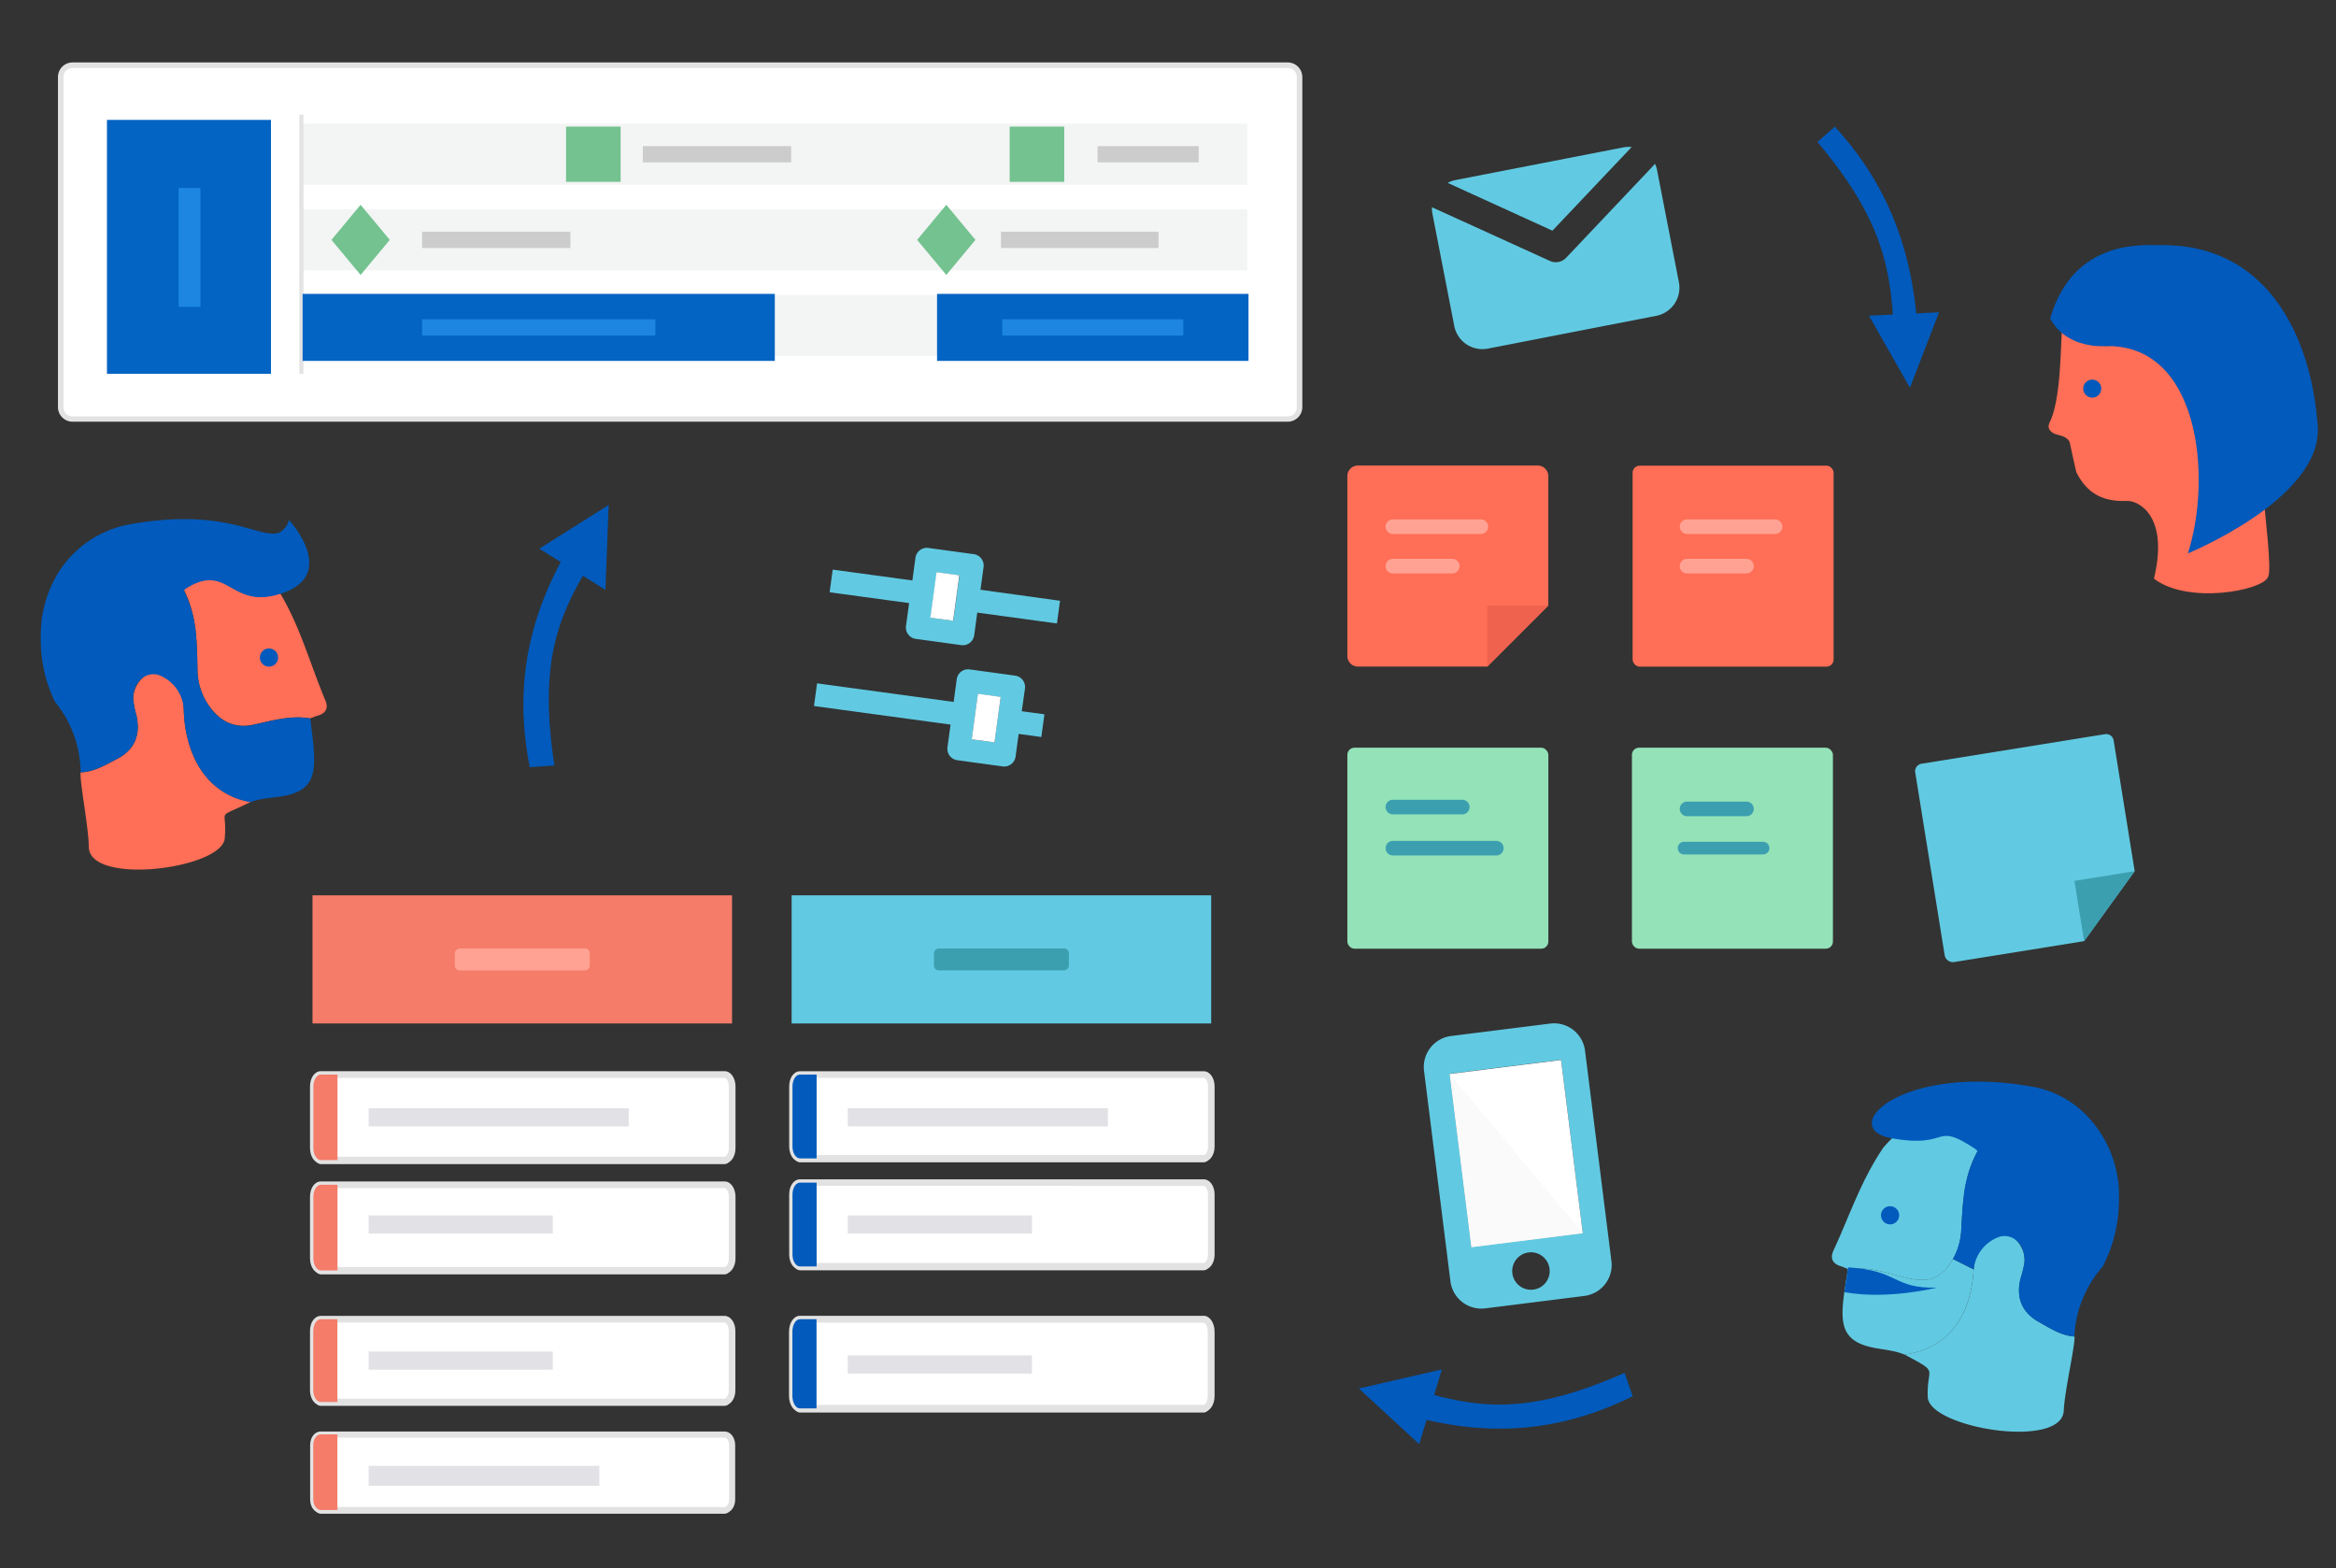 <svg xmlns="http://www.w3.org/2000/svg" viewBox="0 0 515.19 345.88"><rect x="0" y="0" width="515.19" height="345.88" fill="#333333" stroke="none"/><defs><style>.cls-1{isolation:isolate;}.cls-2{fill:#ff6e56;}.cls-3{fill:#015abc;}.cls-4{fill:#61cae2;}.cls-5{fill:#fff;}.cls-6{fill:#fafafa;}.cls-7{fill:#e2e2e2;}.cls-8{fill:#f3f4f4;}.cls-9{fill:#e3e3e3;}.cls-10{fill:#0364c4;}.cls-11{fill:#73c290;}.cls-12{fill:#1d86e0;}.cls-13{fill:#ccc;}.cls-14{fill:#93e2b8;}.cls-15{fill:#ee624e;}.cls-16{fill:#3c9fb0;}.cls-17{fill:#ffa293;}.cls-18{fill:#f47c69;}.cls-19{mix-blend-mode:multiply;}.cls-20{fill:#eaeaea;}.cls-21{fill:#e2e2e6;}.cls-22{fill:none;}</style></defs><title>2-confusion</title><g class="cls-1"><g id="Layer_2" data-name="Layer 2"><g id="Top_layer" data-name="Top layer"><path class="cls-2" d="M55.28,176.86C44.68,175,40.7,165.27,40.52,156.28c-.49-6.54-1.86-7.12-4.7-8-3-1-6.6,2.31-6.43,6.06a21,21,0,0,0,.71,3.49c.95,4.27-.43,7.57-4.32,9.57-2.51,1.29-5,2.84-8,2.94-.23,2,1.78,12.16,1.8,16.4.05,8.76,30.09,4.79,30-2.11C50.16,178,47.3,180.79,55.28,176.86Z"/><path class="cls-2" d="M61.33,130.1c4.74,7.58,7,16.21,10.42,24.35.74,1.76.09,2.9-1.75,3.4-.53.14-1,.37-1.56.56-.86-.08-1.73-.21-2.59-.22-3.37,0-6.6.88-9.84,1.6-4.06.91-7.15-.53-9.59-3.69a14.09,14.09,0,0,1-2.87-8.64c-.11-5.94-.15-11.86-3-17.39-1.45-2.77-.15-6.07,2.39-8a17.7,17.7,0,0,1,4-2C52.93,121.63,57.48,125.37,61.33,130.1Z"/><path class="cls-3" d="M9.17,136.82a27,27,0,0,1,2.63-8.63,23.51,23.51,0,0,1,17.31-12.65c21.43-3.71,28.26,3.66,32.63,1.85a4.66,4.66,0,0,0,2-2.72s10.74,11.66-1.09,16-12-6.78-21.44-1a2.69,2.69,0,0,0-.65.55,27.18,27.18,0,0,1,2.72,10.42h0c.19,2.27.23,4.56.27,6.86a14.1,14.1,0,0,0,2.87,8.64c2.44,3.16,5.53,4.6,9.59,3.69,3.24-.73,6.48-1.62,9.84-1.6.86,0,1.73.14,2.59.22.27,2.52.66,5,.8,7.57.3,5.31-.72,8.54-7,9.58-2.34.39-4.74.44-7,1.3C44.68,175,40.7,165.27,40.52,156.28a8.58,8.58,0,0,0-5.42-7.38c-3-1-5.88,1.66-5.71,5.41a21,21,0,0,0,.71,3.49c.95,4.27-.43,7.57-4.32,9.57-2.51,1.29-5,2.84-8,2.94a25,25,0,0,0-5.72-15.63,31.75,31.75,0,0,1-3.07-13A45.38,45.38,0,0,1,9.17,136.82Z"/><circle class="cls-3" cx="59.33" cy="145.01" r="2.01" transform="translate(-0.89 0.37) rotate(-0.35)"/><path class="cls-4" d="M420.05,298.73c10.65-1.51,14.74-9.81,15.23-18.79.72-6.52,2.1-7.05,5-7.86,3.08-.87,6.52,2.53,6.22,6.28a21,21,0,0,1-.83,3.46c-1.09,4.23.17,7.58,4,9.71,2.46,1.38,4.88,3,7.85,3.21.16,2-2.2,12.09-2.37,16.33-.36,8.75-30.24,3.75-30-3.15C424.91,301.28,427.89,302.93,420.05,298.73Z"/><path class="cls-4" d="M430.16,243.49a17.7,17.7,0,0,1,3.94,2.18c2.47,2,3.65,5.38,2.11,8.1-3.08,5.43-3.32,11.35-3.64,17.28a14.09,14.09,0,0,1-3.17,8.53c-2.55,3.07-5.46,3.14-9.49,2.09-3.22-.84-6.42-1.84-9.78-1.94-.86,0-1.73.08-2.6.13-.51-.21-1-.45-1.54-.61-1.82-.56-2.43-1.73-1.63-3.46,3.69-8,6-15.3,11-22.71C419.41,248.46,424.08,244.88,430.16,243.49Z"/><path class="cls-4" d="M430.73,277.65a13.49,13.49,0,0,1-1.33,1.92c-2.55,3.07-5.46,3.14-9.49,2.09-3.22-.84-6.42-1.84-9.78-1.94-.86,0-1.73.08-2.6.13-.36,2.51-.83,5-1.06,7.53-.48,5.29.42,8.56,6.64,9.82,2.32.47,4.72.6,6.93,1.54,10.65-1.51,14.74-9.81,15.23-18.79"/><path class="cls-3" d="M435.28,279.94a8.58,8.58,0,0,1,5.67-7.19c3.08-.87,5.82,1.86,5.52,5.61a21,21,0,0,1-.83,3.46c-1.09,4.23.17,7.58,4,9.71,2.46,1.38,4.88,3,7.85,3.21a25,25,0,0,1,6.26-15.43,31.75,31.75,0,0,0,3.52-12.9,45.38,45.38,0,0,0,0-4.84,27,27,0,0,0-2.33-8.71c-3.45-7.14-9.29-11.91-16.87-13.24-28.94-5.08-43.09,9.25-30.82,11.41,13,2.29,9-3.8,18.25,2.26a2.69,2.69,0,0,1,.63.57,27.18,27.18,0,0,0-3.08,10.32h0c-.27,2.26-.38,4.55-.51,6.85a14.7,14.7,0,0,1-1.84,6.61"/><circle class="cls-3" cx="416.88" cy="268.03" r="2.01" transform="translate(132.09 673.65) rotate(-87.67)"/><path class="cls-3" d="M407.59,279.5c11.29.65,9.82,4.71,19.57,4.46,0,0-10.75,2.75-20.4,1"/><path class="cls-4" d="M341.89,225.73l-21.83,2.74a6.88,6.88,0,0,0-6,7.68l5.82,46.39a6.88,6.88,0,0,0,7.68,6l21.83-2.74a6.88,6.88,0,0,0,6-7.68l-5.82-46.39A6.88,6.88,0,0,0,341.89,225.73Zm-3.73,58.67a4.13,4.13,0,1,1,3.58-4.61A4.12,4.12,0,0,1,338.17,284.4Zm10.91-12.46L324.52,275l-4.79-38.2,24.56-3.08Z"/><rect class="cls-5" x="322.03" y="235.14" width="24.75" height="38.5" transform="translate(-29.07 43.61) rotate(-7.15)"/><polygon class="cls-6" points="349.07 271.95 324.52 275.03 319.73 236.83 349.07 271.95"/><path class="cls-2" d="M454.81,71.76c3.37-.23,6.77,4.84,10.14,4.55,2.31-.19,6.14-1.09,7.81.39,1.32,1.17,13.69,11.1,11.22,15.21-.76,1.26,1.18,2.09,1.61,3.44,2.27,7.1,6.95,6.81,9.21,13.91.37,1.17,3.68.29,4.55,1.19,0,2.06,1.87,15.83.79,16.88-1.18,2.85-17.51,6.08-25.1.29,3.34-13.82-3.35-17.26-6-17.15-5.35.23-8.84-1.75-11.13-6.36-.48-2.16-1-4.32-1.43-6.48-.22-1-1.63-1.53-2.67-1.75-1.38-.29-2.46-1.32-1.81-2.62,2.45-4.92,2.42-15.45,2.74-20.59C454.75,72.37,454.78,72.07,454.81,71.76Z"/><path class="cls-3" d="M511.18,94.27c-1.31-20-11.18-40.67-34.88-40.2-3.14.06-19-1.67-24.15,16.17,2.77,5.26,8.7,6.23,11.82,6.1,21.08-.9,24,28.81,18.55,45.71C482.52,122,511.86,110.12,511.18,94.27Z"/><circle class="cls-3" cx="461.43" cy="85.72" r="1.99" transform="translate(-1.6 9.1) rotate(-1.13)"/><g id="Filled_Icons" data-name="Filled Icons"><path class="cls-4" d="M342.38,50.87l17.47-18.44a6.33,6.33,0,0,0-1.77.06l-37.14,7.23a6.33,6.33,0,0,0-1.67.61Z"/><path class="cls-4" d="M345.41,56.84a3.14,3.14,0,0,1-3.6.7l-26-11.84a6.29,6.29,0,0,0,.1,1.42l4.82,24.76a6.31,6.31,0,0,0,7.4,5l37.14-7.23a6.31,6.31,0,0,0,5-7.4l-4.82-24.76a6.07,6.07,0,0,0-.44-1.35Z"/></g><g id="Line_Icons" data-name="Line Icons"><path class="cls-4" d="M216.24,130.06l.68-5a2.53,2.53,0,0,0-2.17-2.85l-10-1.37a2.53,2.53,0,0,0-2.85,2.17l-.68,5-17.57-2.39-.68,5L200.5,133l-.68,5A2.53,2.53,0,0,0,202,140.9l10,1.37a2.53,2.53,0,0,0,2.85-2.17l.68-5,17.57,2.39.68-5Zm-6,6.84-5-.68,1.37-10,5,.68Z"/><path class="cls-4" d="M226.05,151.85a2.53,2.53,0,0,0-2.17-2.85l-10-1.37A2.53,2.53,0,0,0,211,149.8l-.68,5-30.12-4.1-.68,5,30.12,4.1-.68,5a2.53,2.53,0,0,0,2.17,2.85l10,1.37a2.53,2.53,0,0,0,2.85-2.17l.68-5,5,.68.68-5-5-.68Zm-6.73,11.86-5-.68,1.37-10,5,.68Z"/><rect class="cls-5" x="203.31" y="129.01" width="10.13" height="5.07" transform="translate(49.9 320.25) rotate(-82.24)"/><rect class="cls-5" x="212.43" y="155.82" width="10.13" height="5.07" transform="translate(31.23 352.48) rotate(-82.24)"/></g><rect class="cls-5" x="13.4" y="14.37" width="273.21" height="78.07" rx="2.62" ry="2.62"/><path class="cls-7" d="M284,93H16a3.23,3.23,0,0,1-3.22-3.22V17A3.23,3.23,0,0,1,16,13.77H284A3.23,3.23,0,0,1,287.22,17V89.83A3.23,3.23,0,0,1,284,93ZM16,15a2,2,0,0,0-2,2V89.83a2,2,0,0,0,2,2H284a2,2,0,0,0,2-2V17a2,2,0,0,0-2-2Z"/><rect class="cls-8" x="66.46" y="65.05" width="208.62" height="13.47"/><rect class="cls-8" x="66.46" y="27.28" width="208.62" height="13.47"/><rect class="cls-8" x="66.46" y="46.16" width="208.62" height="13.47"/><rect class="cls-9" x="66.01" y="25.29" width="0.91" height="57.15"/><polygon class="cls-10" points="23.59 26.44 23.59 36.73 23.59 45.14 23.59 53.27 23.59 72.28 23.59 82.44 59.76 82.44 59.76 72.28 59.76 53.27 59.76 45.14 59.76 36.73 59.76 26.44 23.59 26.44"/><polygon class="cls-11" points="79.53 60.63 85.96 52.9 79.53 45.17 73.1 52.9 79.53 60.63"/><polygon class="cls-11" points="208.7 60.63 215.13 52.9 208.7 45.17 202.27 52.9 208.7 60.63"/><rect class="cls-10" x="66.74" y="64.81" width="104.14" height="14.78"/><rect class="cls-10" x="206.66" y="64.81" width="68.69" height="14.78"/><rect class="cls-11" x="124.84" y="27.92" width="12.03" height="12.18"/><rect class="cls-11" x="222.68" y="27.92" width="12.03" height="12.18"/><rect class="cls-12" x="93.09" y="70.41" width="51.45" height="3.59"/><rect class="cls-13" x="141.77" y="32.22" width="32.71" height="3.59"/><rect class="cls-13" x="93.09" y="51.1" width="32.71" height="3.59"/><rect class="cls-13" x="242.06" y="32.22" width="22.3" height="3.59"/><rect class="cls-13" x="220.76" y="51.1" width="34.74" height="3.59"/><rect class="cls-12" x="39.39" y="41.45" width="4.82" height="26.22"/><rect class="cls-12" x="221.05" y="70.41" width="39.92" height="3.59"/><path class="cls-3" d="M400.83,31.31C417.39,51,417.19,62.21,418,79.41l5.1-.24c0-22.27-6.54-38.26-18.44-51.24Z"/><path class="cls-3" d="M427.64,68.87l-6.38,16.56a0,0,0,0,1-.08,0l-9-15.81Z"/><path class="cls-3" d="M358.3,302.76c-24.65,10.89-35.16,7-51.66,2.12L305,310.32c21,7.38,38.46,5.82,55.08-2.39Z"/><path class="cls-3" d="M313,318.48l-13.24-12.2a.05.05,0,0,1,0-.09L318,302Z"/><path class="cls-3" d="M122.27,168.82c-4.07-26.64,2.47-35.75,11.45-50.42l-4.81-3c-12.61,18.32-15.66,35.6-12.08,53.79Z"/><path class="cls-3" d="M118.93,121l15.23-9.59a.05.05,0,0,1,.08,0l-.72,18.67Z"/><rect class="cls-14" x="297.15" y="164.89" width="44.33" height="44.33" rx="1.57" ry="1.57"/><rect class="cls-2" x="360.06" y="102.69" width="44.33" height="44.33" rx="1.57" ry="1.57"/><rect class="cls-14" x="359.91" y="164.89" width="44.33" height="44.33" rx="1.57" ry="1.57"/><path class="cls-2" d="M297.15,144.68V105a2.33,2.33,0,0,1,2.33-2.33h39.66a2.33,2.33,0,0,1,2.33,2.33v28.53L328,147H299.48A2.33,2.33,0,0,1,297.15,144.68Z"/><polygon class="cls-15" points="328.01 147.02 328.01 133.56 341.47 133.56 328.01 147.02"/><path class="cls-4" d="M428.88,210.62l-6.49-40.28a1.67,1.67,0,0,1,1.38-1.91l40.47-6.52a1.67,1.67,0,0,1,1.91,1.38l4.64,28.83-11.15,15.43L431,212.16A1.86,1.86,0,0,1,428.88,210.62Z"/><polygon class="cls-16" points="459.64 207.55 457.5 194.26 470.8 192.12 459.64 207.55"/><path class="cls-17" d="M391.48,117.76h-19.4a1.61,1.61,0,1,1,0-3.22h19.4a1.61,1.61,0,1,1,0,3.22Z"/><path class="cls-17" d="M385.17,126.46h-13.1a1.61,1.61,0,1,1,0-3.22h13.1a1.61,1.61,0,1,1,0,3.22Z"/><path class="cls-17" d="M326.59,117.76h-19.4a1.61,1.61,0,0,1,0-3.22h19.4a1.61,1.61,0,0,1,0,3.22Z"/><path class="cls-17" d="M320.28,126.46h-13.1a1.61,1.61,0,0,1,0-3.22h13.1a1.61,1.61,0,1,1,0,3.22Z"/><path class="cls-16" d="M385.17,180h-13.1a1.61,1.61,0,1,1,0-3.22h13.1a1.61,1.61,0,0,1,0,3.22Z"/><path class="cls-16" d="M388.84,188.43H371.41a1.39,1.39,0,0,1,0-2.78h17.43a1.39,1.39,0,0,1,0,2.78Z"/><path class="cls-16" d="M322.49,179.59h-15.3a1.61,1.61,0,1,1,0-3.22h15.3a1.61,1.61,0,1,1,0,3.22Z"/><path class="cls-16" d="M330,188.66h-22.8a1.61,1.61,0,0,1,0-3.22H330a1.61,1.61,0,0,1,0,3.22Z"/><rect class="cls-18" x="68.92" y="197.45" width="92.53" height="28.26"/><rect class="cls-17" x="112.77" y="196.7" width="4.84" height="29.76" rx="1.05" ry="1.05" transform="translate(326.77 96.4) rotate(90)"/><g class="cls-19"><path class="cls-20" d="M159.82,237.85H70.76c-.91,0-1.65,1.19-1.65,2.66v13.55c0,1.47.74,2.66,1.65,2.66h89.06c.91,0,1.65-1.19,1.65-2.66V240.51C161.47,239,160.73,237.85,159.82,237.85Z"/></g><path class="cls-5" d="M159.82,237H70.76c-.91,0-1.65,1.19-1.65,2.66v13.55c0,1.47.74,2.66,1.65,2.66h89.06c.91,0,1.65-1.19,1.65-2.66V239.63C161.47,238.16,160.73,237,159.82,237Z"/><path class="cls-7" d="M159.82,256.58H70.76c-1.34,0-2.39-1.49-2.39-3.4V239.63c0-1.9,1-3.4,2.39-3.4h89.06c1.34,0,2.39,1.49,2.39,3.4v13.55C162.21,255.09,161.16,256.58,159.82,256.58ZM70.76,237.71c-.37,0-.91.75-.91,1.92v13.55c0,1.17.54,1.92.91,1.92h89.06c.37,0,.91-.75.91-1.92V239.63c0-1.17-.54-1.92-.91-1.92Z"/><path class="cls-18" d="M74.43,255.84H70.76c-.91,0-1.65-1.19-1.65-2.66V239.63c0-1.47.74-2.66,1.65-2.66h3.67"/><g class="cls-19"><path class="cls-20" d="M159.8,291.78H70.74c-.91,0-1.65,1.15-1.65,2.57v13.12c0,1.42.74,2.57,1.65,2.57H159.8c.91,0,1.65-1.15,1.65-2.57V294.35C161.45,292.93,160.72,291.78,159.8,291.78Z"/></g><path class="cls-5" d="M159.8,290.93H70.74c-.91,0-1.65,1.15-1.65,2.57v13.12c0,1.42.74,2.57,1.65,2.57H159.8c.91,0,1.65-1.15,1.65-2.57V293.5C161.45,292.08,160.72,290.93,159.8,290.93Z"/><path class="cls-7" d="M159.8,309.91H70.74c-1.33,0-2.37-1.45-2.37-3.3V293.5c0-1.85,1-3.3,2.38-3.3H159.8c1.33,0,2.38,1.45,2.38,3.3v13.12C162.18,308.46,161.14,309.91,159.8,309.91ZM70.74,291.65c-.38,0-.92.72-.92,1.84v13.12c0,1.13.55,1.84.92,1.84H159.8c.38,0,.92-.72.92-1.84V293.5c0-1.12-.55-1.84-.92-1.84Z"/><path class="cls-18" d="M74.41,309.18H70.74c-.91,0-1.65-1.15-1.65-2.57V293.5c0-1.42.74-2.57,1.65-2.57h3.67"/><g class="cls-19"><path class="cls-20" d="M159.82,262.17H70.76c-.91,0-1.65,1.19-1.65,2.66v13.55c0,1.47.74,2.66,1.65,2.66h89.06c.91,0,1.65-1.19,1.65-2.66V264.82C161.47,263.36,160.73,262.17,159.82,262.17Z"/></g><path class="cls-5" d="M159.82,261.29H70.76c-.91,0-1.65,1.19-1.65,2.66V277.5c0,1.47.74,2.66,1.65,2.66h89.06c.91,0,1.65-1.19,1.65-2.66V263.94C161.47,262.48,160.73,261.29,159.82,261.29Z"/><path class="cls-7" d="M159.82,280.89H70.76c-1.34,0-2.39-1.49-2.39-3.4V263.94c0-1.9,1-3.39,2.39-3.39h89.06c1.34,0,2.39,1.49,2.39,3.39V277.5C162.21,279.4,161.16,280.89,159.82,280.89ZM70.76,262c-.37,0-.91.75-.91,1.92V277.5c0,1.17.54,1.92.91,1.92h89.06c.37,0,.91-.75.91-1.92V263.94c0-1.17-.54-1.92-.91-1.92Z"/><path class="cls-18" d="M74.43,280.16H70.76c-.91,0-1.65-1.19-1.65-2.66V263.94c0-1.47.74-2.66,1.65-2.66h3.67"/><g class="cls-19"><path class="cls-20" d="M159.8,317.14H70.74c-.91,0-1.65,1-1.65,2.34v12c0,1.29.74,2.34,1.65,2.34H159.8c.91,0,1.65-1,1.65-2.34v-12C161.45,318.19,160.72,317.14,159.8,317.14Z"/></g><path class="cls-5" d="M159.8,316.36H70.74c-.91,0-1.65,1-1.65,2.34v12c0,1.29.74,2.34,1.65,2.34H159.8c.91,0,1.65-1,1.65-2.34v-12C161.45,317.41,160.72,316.36,159.8,316.36Z"/><path class="cls-7" d="M159.8,333.69H70.74c-1.31,0-2.34-1.33-2.34-3v-12c0-1.7,1-3,2.34-3H159.8c1.31,0,2.34,1.33,2.34,3v12C162.15,332.36,161.12,333.69,159.8,333.69ZM70.74,317.05c-.45,0-1,.68-1,1.65v12c0,1,.5,1.65,1,1.65H159.8c.45,0,1-.68,1-1.65v-12c0-1-.5-1.65-1-1.65Z"/><path class="cls-18" d="M74.41,333H70.74c-.91,0-1.65-1-1.65-2.34v-12c0-1.29.74-2.34,1.65-2.34h3.67"/><rect class="cls-21" x="81.3" y="244.4" width="57.37" height="4.01"/><rect class="cls-21" x="81.3" y="268.04" width="40.62" height="4.01"/><rect class="cls-21" x="81.3" y="298.05" width="40.62" height="4.01"/><rect class="cls-21" x="81.3" y="323.26" width="50.88" height="4.4"/><rect class="cls-4" x="206.72" y="165.32" width="28.26" height="92.53" transform="translate(432.44 -9.27) rotate(90)"/><rect class="cls-16" x="218.43" y="196.7" width="4.84" height="29.76" rx="1.05" ry="1.05" transform="translate(432.44 -9.27) rotate(90)"/><g class="cls-19"><path class="cls-20" d="M265.49,237.84H176.43c-.91,0-1.65,1.17-1.65,2.6v13.28c0,1.44.74,2.6,1.65,2.6h89.06c.91,0,1.65-1.17,1.65-2.6V240.44C267.14,239,266.4,237.84,265.49,237.84Z"/></g><path class="cls-5" d="M265.49,237H176.43c-.91,0-1.65,1.17-1.65,2.6v13.28c0,1.44.74,2.6,1.65,2.6h89.06c.91,0,1.65-1.17,1.65-2.6V239.58C267.14,238.14,266.4,237,265.49,237Z"/><path class="cls-7" d="M265.49,256.2H176.43c-1.33,0-2.38-1.47-2.38-3.34V239.58c0-1.87,1-3.33,2.38-3.33h89.06c1.33,0,2.38,1.46,2.38,3.33v13.28C267.87,254.73,266.82,256.2,265.49,256.2ZM176.43,237.7c-.37,0-.92.73-.92,1.87v13.28c0,1.14.54,1.87.92,1.87h89.06c.37,0,.92-.73.92-1.87V239.58c0-1.14-.54-1.87-.92-1.87Z"/><path class="cls-3" d="M180.1,255.46h-3.67c-.91,0-1.65-1.17-1.65-2.6V239.58c0-1.44.74-2.6,1.65-2.6h3.67"/><g class="cls-19"><path class="cls-20" d="M265.47,291.84H176.41c-.91,0-1.65,1.24-1.65,2.77v14.13c0,1.53.74,2.77,1.65,2.77h89.06c.91,0,1.65-1.24,1.65-2.77V294.61C267.12,293.08,266.38,291.84,265.47,291.84Z"/></g><path class="cls-5" d="M265.47,290.93H176.41c-.91,0-1.65,1.24-1.65,2.77v14.13c0,1.53.74,2.77,1.65,2.77h89.06c.91,0,1.65-1.24,1.65-2.77V293.7C267.12,292.17,266.38,290.93,265.47,290.93Z"/><path class="cls-7" d="M265.47,311.35H176.41c-1.35,0-2.4-1.55-2.4-3.52V293.7c0-2,1.05-3.52,2.4-3.52h89.06c1.35,0,2.4,1.55,2.4,3.52v14.13C267.87,309.8,266.82,311.35,265.47,311.35Zm-89.06-19.67c-.36,0-.89.8-.89,2v14.13c0,1.21.54,2,.89,2h89.06c.36,0,.89-.8.89-2V293.7c0-1.21-.54-2-.89-2Z"/><path class="cls-3" d="M180.08,310.6h-3.67c-.91,0-1.65-1.24-1.65-2.77V293.7c0-1.53.74-2.77,1.65-2.77h3.67"/><g class="cls-19"><path class="cls-20" d="M265.49,261.66H176.43c-.91,0-1.65,1.17-1.65,2.6v13.28c0,1.44.74,2.6,1.65,2.6h89.06c.91,0,1.65-1.17,1.65-2.6V264.27C267.14,262.83,266.4,261.66,265.49,261.66Z"/></g><path class="cls-5" d="M265.49,260.8H176.43c-.91,0-1.65,1.17-1.65,2.6v13.28c0,1.44.74,2.6,1.65,2.6h89.06c.91,0,1.65-1.17,1.65-2.6V263.41C267.14,262,266.4,260.8,265.49,260.8Z"/><path class="cls-7" d="M265.49,280H176.43c-1.33,0-2.38-1.46-2.38-3.33V263.41c0-1.87,1-3.33,2.38-3.33h89.06c1.33,0,2.38,1.46,2.38,3.33v13.28C267.87,278.56,266.82,280,265.49,280Zm-89.06-18.49c-.37,0-.92.73-.92,1.87v13.28c0,1.14.54,1.87.92,1.87h89.06c.37,0,.92-.73.92-1.87V263.41c0-1.14-.54-1.87-.92-1.87Z"/><path class="cls-3" d="M180.1,279.29h-3.67c-.91,0-1.65-1.17-1.65-2.6V263.41c0-1.44.74-2.6,1.65-2.6h3.67"/><rect class="cls-21" x="186.97" y="244.4" width="57.37" height="4.01"/><rect class="cls-21" x="186.97" y="268.04" width="40.62" height="4.01"/><rect class="cls-21" x="186.97" y="298.9" width="40.62" height="4.01"/><rect class="cls-22" width="515.19" height="345.88"/></g></g></g></svg>
